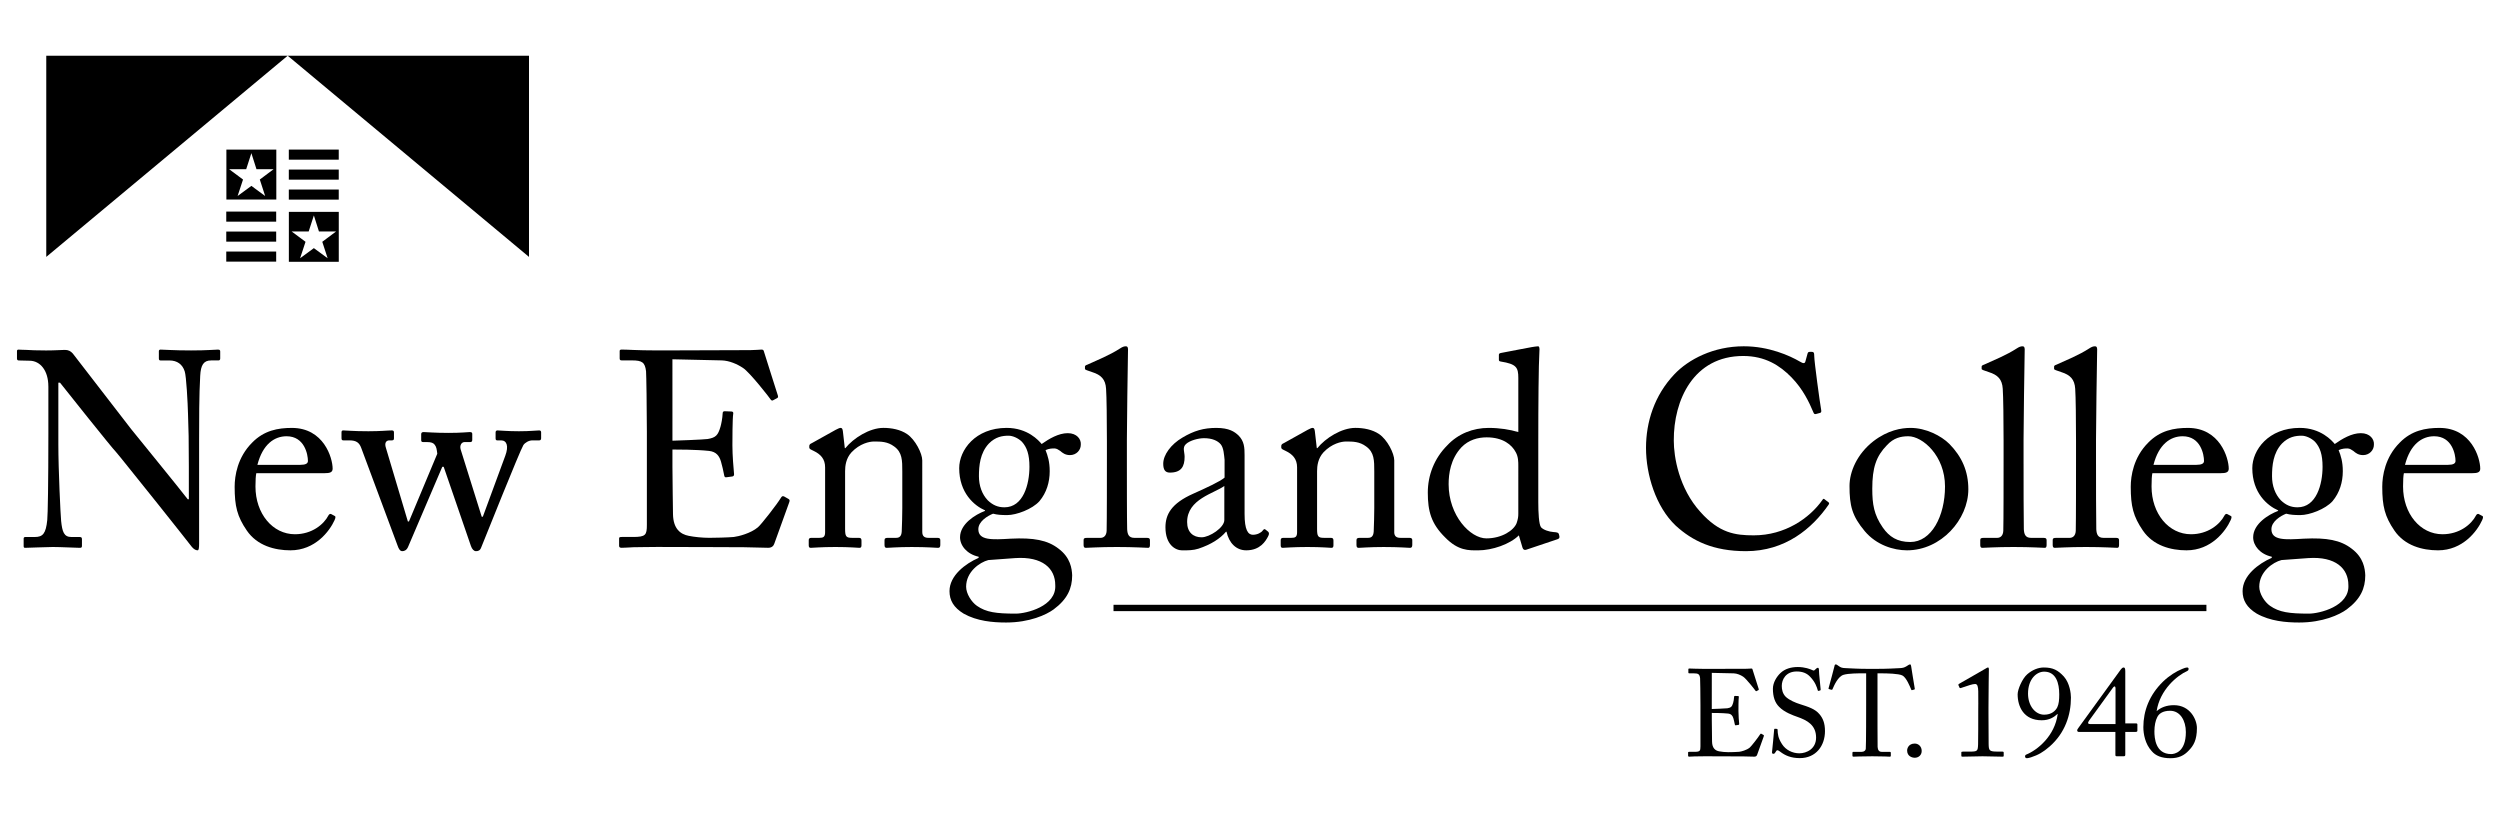 <?xml version="1.0" encoding="iso-8859-1"?>
<svg version="1.2" baseProfile="tiny" class="logocolor nec" xmlns="http://www.w3.org/2000/svg" xmlns:xlink="http://www.w3.org/1999/xlink" viewBox="0 0 215 70" xml:space="preserve">
<g>
	<g id="XMLID_6_">
		<g>
			<polygon class="primarycolor" points="24.74,4.792 45.494,4.792 45.494,22.094 			"/>
			<polygon class="primarycolor" points="3.979,22.094 3.979,4.792 24.74,4.792 			"/>
		</g>
	</g>
	<rect x="24.838" y="16.3" class="secondarycolor" width="4.294" height="0.868"/>
	<rect x="24.838" y="14.583" class="secondarycolor" width="4.294" height="0.867"/>
	<rect x="24.838" y="12.864" class="secondarycolor" width="4.294" height="0.868"/>
	<g>
		<g>
			<path class="primarycolor" d="M19.469,12.868v4.292h4.294v-4.292H19.469z M22.803,16.856l-1.185-0.871l-1.184,0.871l0.466-1.416
				l-1.199-0.891h1.472l0.445-1.378l0.437,1.378h1.477l-1.189,0.891L22.803,16.856z"/>
		</g>
	</g>
	<g>
		<g>
			<path class="primarycolor" d="M24.842,18.222v4.292h4.293v-4.292H24.842z M28.177,22.21l-1.185-0.871l-1.184,0.871l0.467-1.415
				l-1.198-0.891h1.47l0.445-1.379l0.436,1.379h1.477l-1.19,0.891L28.177,22.21z"/>
		</g>
	</g>
	<rect x="19.459" y="21.633" class="secondarycolor" width="4.293" height="0.867"/>
	<rect x="19.459" y="19.914" class="secondarycolor" width="4.293" height="0.868"/>
	<rect x="19.459" y="18.196" class="secondarycolor" width="4.293" height="0.867"/>
	<g>
		<path class="primarycolor" d="M4.159,33.243c0-1.408-0.717-2.196-1.576-2.22l-0.979-0.024c-0.119,0-0.144-0.096-0.144-0.167V30.21
			c0-0.095,0.025-0.143,0.144-0.143c0.119,0,0.31,0.025,0.668,0.025c0.358,0.023,0.883,0.047,1.695,0.047s1.313-0.047,1.6-0.047
			c0.311,0,0.501,0.095,0.693,0.31c0.119,0.143,4.751,6.16,5.014,6.494c0.262,0.334,4.297,5.277,4.871,6.04h0.095v-2.84
			c0-2.126-0.023-3.295-0.071-4.489c-0.024-0.931-0.144-3.271-0.287-3.677c-0.191-0.597-0.645-0.931-1.313-0.931h-0.764
			c-0.096,0-0.143-0.048-0.143-0.167V30.21c0-0.095,0.047-0.144,0.143-0.144c0.334,0,1.098,0.072,2.626,0.072
			c1.433,0,2.006-0.072,2.316-0.072c0.167,0,0.191,0.072,0.191,0.168v0.596c0,0.096-0.048,0.167-0.144,0.167H18.15
			c-0.645,0-0.884,0.406-0.932,1.313c-0.095,1.6-0.095,3.963-0.095,5.515v8.93c0,0.335-0.024,0.572-0.12,0.572
			c-0.286,0-0.501-0.286-0.573-0.382c-0.024-0.048-1.433-1.813-2.913-3.677c-1.671-2.075-3.415-4.272-3.558-4.417
			c-0.263-0.238-4.656-5.753-4.799-5.943H5.018v5.299c0,2.222,0.191,6.112,0.239,6.591c0.096,0.931,0.239,1.385,0.884,1.385h0.716
			c0.167,0,0.191,0.07,0.191,0.214v0.526c0,0.143-0.024,0.19-0.191,0.19c-0.239,0-1.671-0.072-2.316-0.072
			c-0.501,0-2.148,0.072-2.387,0.072c-0.096,0-0.12-0.048-0.12-0.168v-0.62c0-0.07,0.024-0.143,0.144-0.143h0.812
			c0.692,0,0.955-0.286,1.074-1.457c0.047-0.454,0.096-3.176,0.096-7.425V33.243z"/>
		<path class="primarycolor" d="M22.042,40.692c-0.047,0.214-0.072,0.596-0.072,1.145c0,2.342,1.48,4.108,3.391,4.108
			c1.457,0,2.483-0.836,2.889-1.625c0.048-0.096,0.144-0.142,0.215-0.118l0.311,0.166c0.071,0.024,0.119,0.097,0,0.358
			c-0.43,0.955-1.671,2.602-3.797,2.602c-1.36,0-2.864-0.404-3.748-1.694c-0.836-1.217-1.051-2.102-1.051-3.773
			c0-0.931,0.239-2.529,1.504-3.794c1.026-1.051,2.221-1.266,3.414-1.266c2.746,0,3.509,2.578,3.509,3.509
			c0,0.334-0.286,0.383-0.668,0.383H22.042z M25.838,39.976c0.453,0,0.644-0.118,0.644-0.334c0-0.549-0.287-2.124-1.838-2.124
			c-1.05,0-2.053,0.69-2.507,2.458H25.838L25.838,39.976z"/>
		<path class="primarycolor" d="M41.428,44.44h0.095l1.934-5.254c0.31-0.834,0.12-1.313-0.358-1.313h-0.334
			c-0.119,0-0.144-0.07-0.144-0.19v-0.502c0-0.118,0.072-0.166,0.167-0.166c0.143,0,0.859,0.072,1.839,0.072
			c1.026,0,1.456-0.072,1.743-0.072c0.12,0,0.167,0.072,0.167,0.166v0.502c0,0.12-0.047,0.19-0.167,0.19h-0.597
			c-0.286,0-0.621,0.19-0.764,0.406c-0.287,0.454-3.318,8.046-3.629,8.811c-0.096,0.262-0.262,0.31-0.453,0.31
			c-0.167,0-0.334-0.168-0.43-0.454l-2.34-6.803h-0.12l-2.937,6.877c-0.119,0.284-0.31,0.38-0.501,0.38s-0.31-0.189-0.406-0.477
			l-3.128-8.405c-0.167-0.452-0.43-0.645-1.003-0.645h-0.525c-0.144,0-0.167-0.07-0.167-0.214v-0.455
			c0-0.117,0.023-0.189,0.143-0.189c0.335,0,0.812,0.072,2.172,0.072c1.075,0,1.648-0.072,2.005-0.072
			c0.144,0,0.191,0.048,0.191,0.189v0.479c0,0.12-0.024,0.19-0.191,0.19h-0.214c-0.262,0-0.43,0.216-0.286,0.645l1.886,6.326h0.096
			l2.435-5.824c-0.047-0.382-0.072-0.572-0.215-0.765c-0.119-0.166-0.31-0.237-0.645-0.237H36.39c-0.12,0-0.168-0.049-0.168-0.167
			V37.35c0-0.145,0.072-0.192,0.215-0.192c0.19,0,0.955,0.072,2.149,0.072c1.098,0,1.624-0.072,1.814-0.072
			c0.167,0,0.214,0.051,0.214,0.168v0.501c0,0.12-0.047,0.192-0.167,0.192h-0.502c-0.238,0-0.429,0.262-0.333,0.62L41.428,44.44z"/>
		<path class="primarycolor" d="M57.83,37.9c0.191,0,2.745-0.097,3.032-0.145c0.693-0.12,0.884-0.313,1.099-1.051
			c0.071-0.24,0.167-0.717,0.19-1.171c0-0.119,0.072-0.167,0.167-0.167l0.597,0.024c0.12,0,0.167,0.095,0.143,0.19
			c-0.071,0.406-0.071,2.364-0.071,2.723c0,0.836,0.095,1.981,0.143,2.483c0,0.118-0.048,0.166-0.143,0.19l-0.525,0.071
			c-0.12,0.024-0.167-0.048-0.191-0.216c-0.048-0.311-0.191-0.858-0.263-1.121c-0.143-0.502-0.406-0.86-1.027-0.931
			c-1.122-0.12-2.77-0.12-3.151-0.12v1.481c0,1.289,0.048,3.604,0.048,4.081c0.024,1.243,0.621,1.721,1.36,1.863
			c0.478,0.096,1.17,0.168,1.768,0.168c0.406,0,1.6-0.024,2.1-0.072c0.406-0.048,1.457-0.31,2.078-0.836
			c0.286-0.238,1.623-1.958,1.958-2.506c0.071-0.12,0.143-0.217,0.287-0.145l0.381,0.216c0.12,0.07,0.12,0.143,0.048,0.335
			l-1.266,3.508c-0.071,0.217-0.239,0.358-0.526,0.358c-0.119,0-0.644-0.023-2.077-0.048c-1.433,0-3.749-0.024-7.473-0.024
			c-0.884,0-1.552,0.024-2.03,0.024c-0.501,0.024-0.812,0.048-1.027,0.048c-0.143,0-0.215-0.048-0.215-0.168v-0.645
			c0-0.094,0.072-0.118,0.239-0.118h0.955c1.098,0,1.194-0.168,1.194-1.051v-5.657v-2.342c0-1.98-0.048-4.965-0.071-5.204
			c-0.096-0.764-0.334-0.931-1.218-0.931h-0.859c-0.12,0-0.191-0.024-0.191-0.167v-0.644c0-0.072,0.048-0.12,0.167-0.12
			c0.525,0,1.361,0.072,2.937,0.072h1.051c2.364,0,4.727-0.024,7.09-0.024c0.382,0,0.836-0.048,0.955-0.048s0.167,0.048,0.191,0.12
			c0.095,0.334,1.146,3.605,1.217,3.843c0.023,0.096,0.023,0.167-0.072,0.215l-0.358,0.19c-0.072,0.048-0.167-0.023-0.191-0.071
			c-0.047-0.095-1.814-2.363-2.387-2.721c-0.502-0.334-1.17-0.621-1.814-0.645l-4.25-0.096L57.83,37.9L57.83,37.9z"/>
		<path class="primarycolor" d="M79.316,45.754c0,0.382,0.215,0.5,0.525,0.5h0.764c0.214,0,0.262,0.072,0.262,0.216v0.383
			c0,0.168-0.048,0.262-0.191,0.262c-0.167,0-0.907-0.072-2.268-0.072c-1.218,0-1.982,0.072-2.149,0.072
			c-0.143,0-0.19-0.072-0.19-0.262V46.47c0-0.168,0.071-0.216,0.31-0.216h0.692c0.262,0,0.454-0.118,0.478-0.549
			c0.024-0.62,0.048-1.385,0.048-2.005v-3.152c0-0.953,0-1.647-0.692-2.147c-0.573-0.431-1.146-0.431-1.743-0.431
			c-0.383,0-1.218,0.169-1.935,0.931c-0.478,0.526-0.549,1.171-0.549,1.625v4.942c0,0.644,0.072,0.786,0.573,0.786h0.597
			c0.19,0,0.239,0.072,0.239,0.24v0.404c0,0.144-0.048,0.216-0.167,0.216c-0.167,0-0.812-0.072-2.077-0.072
			c-1.217,0-1.981,0.072-2.125,0.072c-0.12,0-0.167-0.072-0.167-0.216V46.47c0-0.144,0.047-0.216,0.239-0.216h0.692
			c0.31,0,0.477-0.07,0.477-0.477v-5.588c0-0.717-0.381-1.121-0.979-1.409l-0.191-0.094c-0.167-0.072-0.191-0.145-0.191-0.216v-0.12
			c0-0.118,0.096-0.19,0.215-0.238l2.053-1.145c0.191-0.097,0.335-0.169,0.43-0.169c0.119,0,0.167,0.097,0.191,0.287l0.167,1.456
			h0.047c0.692-0.86,2.077-1.743,3.271-1.743c0.716,0,1.457,0.145,2.029,0.526c0.716,0.479,1.313,1.672,1.313,2.268L79.316,45.754
			L79.316,45.754z"/>
		<path class="primarycolor" d="M82.874,52.772c-0.86-0.524-1.217-1.145-1.217-1.934c0-1.337,1.36-2.363,2.506-2.864v-0.096
			c-1.002-0.216-1.6-0.955-1.6-1.671c0-1.147,1.313-1.958,2.148-2.27v-0.046c-0.931-0.406-2.22-1.506-2.22-3.631
			c0-1.551,1.385-3.461,4.082-3.461c1.815,0,2.77,1.1,3.009,1.386c0.645-0.455,1.457-0.933,2.244-0.933
			c0.788,0,1.17,0.526,1.122,1.002c0,0.455-0.381,0.885-0.931,0.885c-0.406,0-0.645-0.191-0.836-0.358
			c-0.143-0.096-0.31-0.216-0.501-0.216c-0.167,0-0.453,0-0.764,0.145c0.191,0.476,0.358,1.002,0.358,1.814
			c0,0.931-0.263,1.838-0.883,2.578c-0.621,0.692-1.982,1.195-2.77,1.195c-0.525,0-0.86-0.026-1.218-0.12
			c-0.478,0.189-1.266,0.668-1.266,1.337c0,0.979,1.193,0.906,2.793,0.811c1.958-0.095,3.151,0.12,4.106,0.86
			c1.027,0.765,1.146,1.719,1.17,2.292c0,1.122-0.406,2.053-1.6,2.936c-0.621,0.454-2.053,1.123-4.083,1.123
			C85.38,53.537,84.019,53.417,82.874,52.772z M90.752,50.314c0-1.409-1.074-2.483-3.462-2.317l-2.292,0.168
			c-0.741,0.19-1.911,1.003-1.911,2.292c0,0.596,0.454,1.313,0.931,1.646c0.788,0.551,1.648,0.669,3.343,0.669
			C88.245,52.772,90.872,52.152,90.752,50.314z M88.532,40.144c0-1.051-0.214-1.671-0.644-2.149
			c-0.311-0.311-0.788-0.524-1.146-0.524c-0.549,0-1.123,0.096-1.695,0.669c-0.764,0.811-0.859,1.909-0.859,2.815
			c0,0.813,0.262,1.553,0.764,2.077c0.43,0.406,0.86,0.597,1.433,0.597C88.007,43.628,88.532,41.646,88.532,40.144z"/>
		<path class="primarycolor" d="M96.912,39.928c0,1.242,0,4.847,0.024,5.588c0.023,0.406,0.119,0.74,0.621,0.74h1.075
			c0.215,0,0.263,0.07,0.263,0.214v0.406c0,0.145-0.048,0.238-0.143,0.238c-0.167,0-1.218-0.072-2.698-0.072
			c-1.529,0-2.483,0.072-2.698,0.072c-0.12,0-0.167-0.094-0.167-0.238V46.47c0-0.166,0.048-0.214,0.31-0.214h1.146
			c0.263,0,0.502-0.168,0.525-0.597c0.024-0.74,0.024-4.847,0.024-6.232v-1.505c0-1.695-0.024-3.867-0.072-4.487
			c-0.048-0.813-0.43-1.194-1.194-1.433l-0.478-0.167c-0.119-0.048-0.143-0.072-0.143-0.12v-0.191c0-0.071,0.072-0.119,0.215-0.167
			c0.835-0.381,1.91-0.812,2.793-1.384c0.214-0.143,0.358-0.191,0.501-0.191c0.167,0,0.215,0.119,0.191,0.429
			c-0.024,1.313-0.095,6.281-0.095,7.593L96.912,39.928L96.912,39.928z"/>
		<path class="primarycolor" d="M107.034,44.202c0,1.361,0.287,1.789,0.716,1.789c0.384,0,0.718-0.189,0.837-0.357
			c0.096-0.118,0.143-0.166,0.238-0.097l0.239,0.192c0.07,0.072,0.118,0.192-0.024,0.431c-0.191,0.357-0.646,1.168-1.863,1.168
			c-0.86,0-1.48-0.62-1.696-1.599h-0.047c-0.502,0.597-1.289,1.099-2.364,1.457c-0.453,0.145-0.883,0.145-1.408,0.145
			c-0.573,0-1.433-0.479-1.433-1.983c0-1.098,0.501-2.052,2.388-2.889c1.074-0.479,2.315-1.051,2.697-1.385v-1.527
			c-0.047-0.406-0.071-1.026-0.333-1.339c-0.263-0.308-0.74-0.524-1.433-0.524c-0.478,0-1.218,0.19-1.552,0.503
			c-0.334,0.31-0.119,0.666-0.119,1.097c0,0.836-0.287,1.36-1.265,1.36c-0.382,0-0.573-0.214-0.573-0.762
			c0-0.765,0.668-1.674,1.647-2.246c1.002-0.597,1.838-0.835,2.913-0.835c1.122,0,1.576,0.335,1.91,0.645
			c0.501,0.501,0.525,1.051,0.525,1.695v3.652L107.034,44.202L107.034,44.202z M105.292,41.791c-0.859,0.645-3.199,1.12-3.199,3.104
			c0,0.883,0.525,1.313,1.241,1.313c0.692,0,1.958-0.837,1.958-1.481V41.791z"/>
		<path class="primarycolor" d="M119.903,45.754c0,0.382,0.215,0.5,0.525,0.5h0.764c0.215,0,0.264,0.072,0.264,0.216v0.383
			c0,0.168-0.049,0.262-0.191,0.262c-0.167,0-0.907-0.072-2.269-0.072c-1.217,0-1.981,0.072-2.148,0.072
			c-0.144,0-0.191-0.072-0.191-0.262V46.47c0-0.168,0.072-0.216,0.312-0.216h0.692c0.262,0,0.453-0.118,0.478-0.549
			c0.023-0.62,0.048-1.385,0.048-2.005v-3.152c0-0.953,0-1.647-0.692-2.147c-0.573-0.431-1.146-0.431-1.743-0.431
			c-0.383,0-1.218,0.169-1.934,0.931c-0.478,0.526-0.55,1.171-0.55,1.625v4.942c0,0.644,0.072,0.786,0.573,0.786h0.597
			c0.19,0,0.238,0.072,0.238,0.24v0.404c0,0.144-0.048,0.216-0.167,0.216c-0.167,0-0.812-0.072-2.077-0.072
			c-1.217,0-1.981,0.072-2.125,0.072c-0.119,0-0.167-0.072-0.167-0.216V46.47c0-0.144,0.048-0.216,0.238-0.216h0.693
			c0.311,0,0.478-0.07,0.478-0.477v-5.588c0-0.717-0.382-1.121-0.979-1.409l-0.191-0.094c-0.167-0.072-0.191-0.145-0.191-0.216
			v-0.12c0-0.118,0.096-0.19,0.216-0.238l2.052-1.145c0.191-0.097,0.335-0.169,0.431-0.169c0.119,0,0.167,0.097,0.19,0.287
			l0.168,1.456h0.048c0.691-0.86,2.076-1.743,3.271-1.743c0.716,0,1.457,0.145,2.029,0.526c0.717,0.479,1.313,1.672,1.313,2.268
			V45.754L119.903,45.754z"/>
		<path class="primarycolor" d="M130.575,32.503c0-0.908-0.167-1.194-1.504-1.41c-0.144-0.023-0.167-0.071-0.167-0.167v-0.405
			c0-0.096,0.048-0.143,0.19-0.168c0.931-0.191,2.174-0.405,2.626-0.5c0.215-0.024,0.383-0.072,0.55-0.072
			c0.12,0,0.143,0.168,0.12,0.43c-0.073,1.194-0.097,4.655-0.097,7.69v5.275c0,0.883,0.048,1.934,0.239,2.172
			c0.215,0.237,0.716,0.382,1.05,0.406c0.334,0.023,0.43,0.048,0.478,0.168l0.048,0.189c0.024,0.143-0.023,0.215-0.167,0.263
			l-2.698,0.906c-0.143,0.048-0.262-0.021-0.31-0.189l-0.311-1.051c-0.765,0.765-2.293,1.291-3.511,1.291
			c-0.787,0-1.695,0.046-2.816-1.1c-1.217-1.194-1.504-2.268-1.504-3.868c0-1.481,0.549-2.937,1.671-4.059
			c0.932-1.003,2.221-1.504,3.559-1.504c0.978,0,1.838,0.145,2.554,0.358V32.503z M130.575,40.071c0-0.334,0-0.788-0.215-1.171
			c-0.335-0.645-1.099-1.288-2.507-1.288c-0.741,0-1.553,0.214-2.173,0.86c-0.932,1-1.098,2.268-1.098,3.174
			c0,2.698,1.861,4.655,3.246,4.655c1.337,0,2.363-0.692,2.602-1.313c0.12-0.358,0.144-0.549,0.144-0.811L130.575,40.071
			L130.575,40.071z"/>
		<path class="primarycolor" d="M144.111,45.205c-1.718-1.625-2.554-4.393-2.554-6.687c0-2.22,0.716-4.512,2.435-6.326
			c1.218-1.29,3.366-2.412,5.97-2.412c2.172,0,3.962,0.811,4.822,1.313c0.311,0.191,0.429,0.167,0.478,0l0.19-0.693
			c0.048-0.143,0.097-0.143,0.311-0.143c0.215,0,0.263,0.047,0.263,0.382c0,0.453,0.478,3.963,0.597,4.632
			c0.024,0.119,0,0.215-0.095,0.239l-0.358,0.096c-0.12,0.023-0.167,0-0.239-0.191c-0.333-0.788-0.859-1.934-1.862-2.961
			c-1.002-1.027-2.268-1.839-4.154-1.839c-4.273,0-5.993,3.796-5.969,7.283c0,1.385,0.43,4.082,2.293,6.136
			c1.623,1.815,2.983,2.006,4.584,2.006c2.696,0,4.798-1.479,5.897-3.032c0.07-0.118,0.118-0.143,0.19-0.072l0.311,0.24
			c0.072,0.048,0.12,0.094,0.047,0.214c-1.432,2.078-3.748,4.011-7.114,4.011C147.336,47.4,145.545,46.518,144.111,45.205z"/>
		<path class="primarycolor" d="M160.371,45.682c-1.099-1.313-1.313-2.195-1.313-3.891c0-1.217,0.645-2.746,2.053-3.845
			c1.243-0.955,2.412-1.146,3.199-1.146c1.313,0,2.626,0.669,3.343,1.384c1.074,1.099,1.624,2.341,1.624,3.893
			c0,2.602-2.341,5.251-5.277,5.251C162.854,47.328,161.373,46.876,160.371,45.682z M167.271,41.837c0-2.65-1.935-4.319-3.152-4.319
			c-0.644,0-1.265,0.143-1.838,0.763c-0.931,0.955-1.265,1.934-1.265,3.749c0,1.337,0.143,2.243,0.907,3.342
			c0.55,0.789,1.241,1.241,2.363,1.241C166.101,46.612,167.271,44.393,167.271,41.837z"/>
		<path class="primarycolor" d="M174.027,39.928c0,1.242,0,4.847,0.023,5.588c0.023,0.406,0.119,0.74,0.62,0.74h1.074
			c0.216,0,0.264,0.07,0.264,0.214v0.406c0,0.145-0.048,0.238-0.144,0.238c-0.167,0-1.218-0.072-2.698-0.072
			c-1.527,0-2.483,0.072-2.697,0.072c-0.12,0-0.168-0.094-0.168-0.238V46.47c0-0.166,0.048-0.214,0.312-0.214h1.146
			c0.262,0,0.501-0.168,0.524-0.597c0.025-0.74,0.025-4.847,0.025-6.232v-1.505c0-1.695-0.025-3.867-0.072-4.487
			c-0.048-0.813-0.431-1.194-1.194-1.433l-0.478-0.167c-0.118-0.048-0.143-0.072-0.143-0.12v-0.191c0-0.071,0.071-0.119,0.214-0.167
			c0.836-0.381,1.91-0.812,2.794-1.384c0.215-0.143,0.358-0.191,0.503-0.191c0.166,0,0.213,0.119,0.19,0.429
			c-0.024,1.313-0.096,6.281-0.096,7.593V39.928L174.027,39.928z"/>
		<path class="primarycolor" d="M180.258,39.928c0,1.242,0,4.847,0.023,5.588c0.024,0.406,0.119,0.74,0.62,0.74h1.074
			c0.216,0,0.264,0.07,0.264,0.214v0.406c0,0.145-0.048,0.238-0.144,0.238c-0.167,0-1.218-0.072-2.698-0.072
			c-1.527,0-2.483,0.072-2.697,0.072c-0.12,0-0.168-0.094-0.168-0.238V46.47c0-0.166,0.048-0.214,0.312-0.214h1.146
			c0.263,0,0.501-0.168,0.525-0.597c0.023-0.74,0.023-4.847,0.023-6.232v-1.505c0-1.695-0.023-3.867-0.071-4.487
			c-0.049-0.813-0.431-1.194-1.193-1.433l-0.478-0.167c-0.12-0.048-0.144-0.072-0.144-0.12v-0.191c0-0.071,0.071-0.119,0.214-0.167
			c0.836-0.381,1.911-0.812,2.795-1.384c0.214-0.143,0.357-0.191,0.501-0.191c0.167,0,0.215,0.119,0.191,0.429
			c-0.024,1.313-0.096,6.281-0.096,7.593V39.928L180.258,39.928z"/>
		<path class="primarycolor" d="M185.105,40.692c-0.049,0.214-0.072,0.596-0.072,1.145c0,2.342,1.48,4.108,3.39,4.108
			c1.456,0,2.483-0.836,2.89-1.625c0.048-0.096,0.144-0.142,0.214-0.118l0.312,0.166c0.071,0.024,0.119,0.097,0,0.358
			c-0.43,0.955-1.671,2.602-3.797,2.602c-1.36,0-2.865-0.404-3.748-1.694c-0.835-1.217-1.05-2.102-1.05-3.773
			c0-0.931,0.238-2.529,1.504-3.794c1.026-1.051,2.221-1.266,3.414-1.266c2.745,0,3.51,2.578,3.51,3.509
			c0,0.334-0.286,0.383-0.669,0.383H185.105z M188.899,39.976c0.454,0,0.646-0.118,0.646-0.334c0-0.549-0.286-2.124-1.838-2.124
			c-1.05,0-2.055,0.69-2.507,2.458H188.899L188.899,39.976z"/>
		<path class="primarycolor" d="M194.081,52.772c-0.859-0.524-1.218-1.145-1.218-1.934c0-1.337,1.361-2.363,2.508-2.864v-0.096
			c-1.004-0.216-1.599-0.955-1.599-1.671c0-1.147,1.313-1.958,2.147-2.27v-0.046c-0.931-0.406-2.221-1.506-2.221-3.631
			c0-1.551,1.385-3.461,4.083-3.461c1.814,0,2.77,1.1,3.008,1.386c0.646-0.455,1.457-0.933,2.244-0.933
			c0.788,0,1.17,0.526,1.123,1.002c0,0.455-0.383,0.885-0.932,0.885c-0.406,0-0.646-0.191-0.836-0.358
			c-0.143-0.096-0.311-0.216-0.502-0.216c-0.166,0-0.452,0-0.764,0.145c0.191,0.476,0.359,1.002,0.359,1.814
			c0,0.931-0.265,1.838-0.884,2.578c-0.621,0.692-1.982,1.195-2.77,1.195c-0.525,0-0.859-0.026-1.218-0.12
			c-0.478,0.189-1.267,0.668-1.267,1.337c0,0.979,1.195,0.906,2.795,0.811c1.957-0.095,3.151,0.12,4.106,0.86
			c1.026,0.765,1.146,1.719,1.17,2.292c0,1.122-0.406,2.053-1.601,2.936c-0.619,0.454-2.053,1.123-4.082,1.123
			C196.588,53.537,195.228,53.417,194.081,52.772z M201.96,50.314c0-1.409-1.075-2.483-3.463-2.317l-2.291,0.168
			c-0.741,0.19-1.909,1.003-1.909,2.292c0,0.596,0.452,1.313,0.931,1.646c0.787,0.551,1.647,0.669,3.343,0.669
			C199.454,52.772,202.079,52.152,201.96,50.314z M199.74,40.144c0-1.051-0.215-1.671-0.646-2.149
			c-0.311-0.311-0.787-0.524-1.145-0.524c-0.551,0-1.123,0.096-1.697,0.669c-0.764,0.811-0.858,1.909-0.858,2.815
			c0,0.813,0.263,1.553,0.764,2.077c0.43,0.406,0.86,0.597,1.433,0.597C199.214,43.628,199.74,41.646,199.74,40.144z"/>
		<path class="primarycolor" d="M206.734,40.692c-0.047,0.214-0.071,0.596-0.071,1.145c0,2.342,1.479,4.108,3.39,4.108
			c1.457,0,2.483-0.836,2.89-1.625c0.048-0.096,0.144-0.142,0.215-0.118l0.311,0.166c0.07,0.024,0.118,0.097,0,0.358
			c-0.43,0.955-1.672,2.602-3.797,2.602c-1.36,0-2.865-0.404-3.748-1.694c-0.835-1.217-1.05-2.102-1.05-3.773
			c0-0.931,0.238-2.529,1.504-3.794c1.026-1.051,2.221-1.266,3.414-1.266c2.745,0,3.509,2.578,3.509,3.509
			c0,0.334-0.286,0.383-0.669,0.383H206.734z M210.529,39.976c0.455,0,0.646-0.118,0.646-0.334c0-0.549-0.286-2.124-1.838-2.124
			c-1.051,0-2.054,0.69-2.507,2.458H210.529L210.529,39.976z"/>
	</g>
	<g>
		<path class="primarycolor" d="M147.213,60.974c0.085,0,1.222-0.042,1.349-0.063c0.308-0.052,0.393-0.139,0.488-0.467
			c0.032-0.105,0.074-0.317,0.084-0.52c0-0.055,0.032-0.074,0.075-0.074l0.266,0.01c0.053,0,0.073,0.042,0.063,0.086
			c-0.032,0.181-0.032,1.049-0.032,1.209c0,0.372,0.042,0.881,0.064,1.104c0,0.052-0.022,0.074-0.064,0.084l-0.232,0.032
			c-0.055,0.01-0.075-0.02-0.085-0.096c-0.022-0.139-0.086-0.383-0.117-0.499c-0.064-0.222-0.181-0.382-0.457-0.414
			c-0.499-0.052-1.231-0.052-1.4-0.052v0.656c0,0.574,0.021,1.604,0.021,1.817c0.012,0.553,0.276,0.763,0.604,0.826
			c0.213,0.042,0.521,0.074,0.787,0.074c0.18,0,0.71-0.01,0.935-0.032c0.18-0.02,0.647-0.136,0.923-0.37
			c0.128-0.105,0.722-0.87,0.871-1.114c0.032-0.055,0.064-0.097,0.127-0.064l0.17,0.097c0.054,0.031,0.054,0.063,0.021,0.147
			l-0.562,1.562c-0.033,0.096-0.106,0.16-0.235,0.16c-0.053,0-0.286-0.013-0.923-0.022c-0.636,0-1.666-0.012-3.323-0.012
			c-0.392,0-0.689,0.012-0.901,0.012c-0.223,0.01-0.361,0.022-0.457,0.022c-0.063,0-0.097-0.022-0.097-0.076v-0.286
			c0-0.042,0.033-0.055,0.107-0.055h0.426c0.487,0,0.529-0.073,0.529-0.466v-2.516v-1.041c0-0.881-0.021-2.207-0.031-2.313
			c-0.043-0.34-0.149-0.414-0.541-0.414h-0.383c-0.053,0-0.085-0.011-0.085-0.074v-0.286c0-0.032,0.021-0.055,0.074-0.055
			c0.233,0,0.605,0.032,1.306,0.032h0.468c1.051,0,2.102-0.01,3.151-0.01c0.171,0,0.372-0.022,0.425-0.022s0.074,0.022,0.085,0.055
			c0.042,0.147,0.51,1.603,0.541,1.709c0.011,0.042,0.011,0.074-0.031,0.096l-0.159,0.084c-0.032,0.022-0.074-0.01-0.085-0.031
			c-0.022-0.042-0.807-1.051-1.063-1.211c-0.222-0.148-0.521-0.274-0.807-0.286l-1.889-0.042L147.213,60.974L147.213,60.974z"/>
		<path class="primarycolor" d="M153.097,64.646c-0.128-0.096-0.192-0.126-0.244-0.126c-0.064,0-0.106,0.074-0.17,0.18
			c-0.064,0.116-0.116,0.127-0.191,0.127c-0.063,0-0.117-0.053-0.096-0.171c0.043-0.264,0.148-1.612,0.181-1.919
			c0.01-0.064,0.032-0.064,0.074-0.064l0.159,0.011c0.043,0,0.064,0.021,0.064,0.084c0.01,0.34,0.03,0.69,0.381,1.23
			c0.319,0.501,0.903,0.787,1.487,0.787c0.637,0,1.442-0.393,1.442-1.35c0-1.093-0.784-1.497-1.634-1.793
			c-0.329-0.116-1.094-0.382-1.55-0.86c-0.351-0.351-0.53-0.849-0.53-1.55c0-0.53,0.329-1.05,0.657-1.358
			c0.382-0.36,0.913-0.511,1.487-0.511c0.605,0,1.072,0.181,1.252,0.267c0.096,0.052,0.148,0.042,0.201-0.01l0.139-0.129
			c0.053-0.042,0.085-0.063,0.138-0.063c0.054,0,0.085,0.086,0.085,0.18c0,0.373,0.139,1.455,0.148,1.688
			c0,0.054-0.01,0.076-0.053,0.086l-0.127,0.032c-0.032,0.01-0.054,0-0.064-0.032c-0.085-0.308-0.223-0.723-0.658-1.179
			c-0.286-0.309-0.657-0.456-1.157-0.456c-0.944,0-1.285,0.7-1.285,1.24c0,0.299,0.064,0.648,0.33,0.925
			c0.307,0.309,0.902,0.541,1.21,0.637c0.733,0.234,1.327,0.414,1.71,0.881c0.276,0.33,0.466,0.744,0.466,1.444
			c0,1.253-0.765,2.324-2.165,2.324C154.041,65.199,153.521,64.977,153.097,64.646z"/>
		<path class="primarycolor" d="M160.487,57.906h-0.267c-0.34,0-1.263,0-1.677,0.128c-0.478,0.148-0.797,0.891-0.945,1.23
			c-0.021,0.055-0.053,0.064-0.105,0.055l-0.191-0.055c-0.032-0.01-0.064-0.021-0.042-0.084c0.104-0.382,0.478-1.751,0.498-1.869
			c0.022-0.138,0.064-0.17,0.106-0.17c0.054,0,0.085,0.01,0.127,0.042l0.139,0.096c0.19,0.139,0.298,0.17,0.604,0.181
			c0.563,0.021,1.008,0.063,2.007,0.063h0.51c1.157,0,1.613-0.042,2.134-0.063c0.233-0.011,0.371-0.042,0.552-0.148l0.202-0.128
			c0.054-0.032,0.085-0.042,0.128-0.042c0.053,0,0.075,0.032,0.095,0.17c0.022,0.128,0.224,1.443,0.309,1.911
			c0.011,0.053-0.011,0.074-0.063,0.084l-0.17,0.044c-0.043,0.011-0.054,0-0.085-0.075c-0.085-0.202-0.404-1.02-0.755-1.189
			c-0.317-0.158-1.315-0.18-1.836-0.18h-0.297v3.025c0,0.148,0,3.12,0.01,3.303c0.021,0.265,0.106,0.424,0.361,0.424h0.668
			c0.097,0,0.106,0.032,0.106,0.106v0.223c0,0.054-0.01,0.086-0.106,0.086c-0.105,0-0.446-0.034-1.485-0.034
			c-1.021,0-1.466,0.034-1.614,0.034c-0.084,0-0.096-0.044-0.096-0.108v-0.2c0-0.076,0.011-0.108,0.074-0.108h0.722
			c0.213,0,0.34-0.126,0.352-0.254c0.032-0.306,0.032-3.566,0.032-3.769V57.906z"/>
		<path class="primarycolor" d="M164.013,64.541c0-0.181,0.127-0.595,0.658-0.595c0.308,0,0.595,0.244,0.595,0.637
			c0,0.352-0.266,0.584-0.595,0.584C164.437,65.167,164.013,65.039,164.013,64.541z"/>
		<path class="primarycolor" d="M170.129,61.004c0-0.144,0.011-0.67,0-1.553c-0.012-0.381-0.057-0.627-0.269-0.627
			c-0.1,0-0.269,0.034-0.447,0.089l-0.782,0.258c-0.044,0.01-0.091,0.01-0.112-0.034l-0.089-0.202
			c-0.023-0.044-0.012-0.088,0.066-0.134l2.314-1.329c0.056-0.034,0.101-0.068,0.156-0.068c0.067,0,0.078,0.068,0.078,0.158
			c0,0.101-0.034,1.855-0.034,3.297v0.47c0,0.135,0.013,2.504,0.013,2.65c0.01,0.58,0.055,0.658,0.782,0.658h0.402
			c0.078,0,0.112,0.034,0.112,0.09v0.259c0,0.065-0.022,0.088-0.102,0.088c-0.1,0-1.62-0.034-1.721-0.034s-1.678,0.034-1.732,0.034
			c-0.056,0-0.089-0.022-0.089-0.088v-0.28c0-0.057,0.066-0.068,0.156-0.068h0.514c0.726,0,0.749-0.034,0.771-0.627
			c0.013-0.144,0.013-2.403,0.013-2.604L170.129,61.004L170.129,61.004z"/>
		<path class="primarycolor" d="M177.497,58.187c0.503,0.57,0.604,1.455,0.604,1.801c0,1.497-0.504,3.04-1.822,4.203
			c-0.56,0.492-0.995,0.738-1.61,0.938c-0.112,0.034-0.269,0.078-0.347,0.078c-0.089,0-0.168-0.044-0.168-0.156
			c0-0.078,0.045-0.134,0.101-0.156c0.973-0.392,2.459-1.61,2.705-3.477l-0.011-0.023c-0.302,0.28-0.704,0.548-1.364,0.548
			c-1.543,0-2.068-1.173-2.068-2.235c0-0.424,0.402-1.353,0.827-1.721c0.437-0.381,0.95-0.583,1.421-0.583
			C176.558,57.403,176.993,57.638,177.497,58.187z M174.41,59.651c0,1.051,0.627,1.812,1.387,1.812c0.649,0,0.984-0.347,1.13-0.637
			c0.134-0.28,0.168-0.648,0.168-1.107c0-0.984-0.28-1.957-1.298-1.957C175.138,57.762,174.41,58.4,174.41,59.651z"/>
		<path class="primarycolor" d="M182.058,65.039c-0.1,0-0.134-0.022-0.134-0.122v-1.968h-3.119c-0.101,0-0.167-0.044-0.167-0.134
			c0-0.068,0.033-0.112,0.112-0.225l3.633-5.007c0.067-0.09,0.156-0.179,0.245-0.179c0.102,0,0.146,0.078,0.146,0.335v4.471h0.906
			c0.077,0,0.135,0.022,0.135,0.09v0.539c0,0.065-0.035,0.109-0.18,0.109h-0.861v1.936c0,0.122-0.022,0.156-0.156,0.156h-0.56
			V65.039z M181.936,59.192c0-0.178-0.111-0.212-0.213-0.065l-2.057,2.838c-0.134,0.19-0.123,0.302,0.078,0.302h2.191V59.192
			L181.936,59.192z"/>
		<path class="primarycolor" d="M185.044,64.593c-0.559-0.603-0.716-1.476-0.716-2.058c0-1.396,0.515-2.771,1.699-3.923
			c0.538-0.515,1.14-0.885,1.644-1.085c0.179-0.078,0.336-0.124,0.414-0.124c0.067,0,0.134,0.034,0.134,0.112
			c0,0.09-0.033,0.146-0.101,0.181c-0.894,0.401-2.37,1.631-2.648,3.464c0.357-0.313,0.838-0.515,1.486-0.515
			c1.397,0,1.979,1.241,1.979,1.968c0,1.041-0.301,1.521-0.693,1.923c-0.413,0.449-0.883,0.671-1.587,0.671
			C185.904,65.207,185.379,64.995,185.044,64.593z M187.984,62.959c0-0.994-0.492-1.833-1.354-1.833
			c-0.659,0-0.972,0.269-1.105,0.549c-0.157,0.29-0.246,0.748-0.246,1.219c0,0.57,0.089,1.957,1.441,1.957
			C186.968,64.851,187.984,64.727,187.984,62.959z"/>
	</g>
	<g>
		<polygon class="secondarycolor" points="95.762,52.557 95.762,52.012 189.752,52.012 189.752,52.557 		"/>
	</g>
</g>
</svg>
